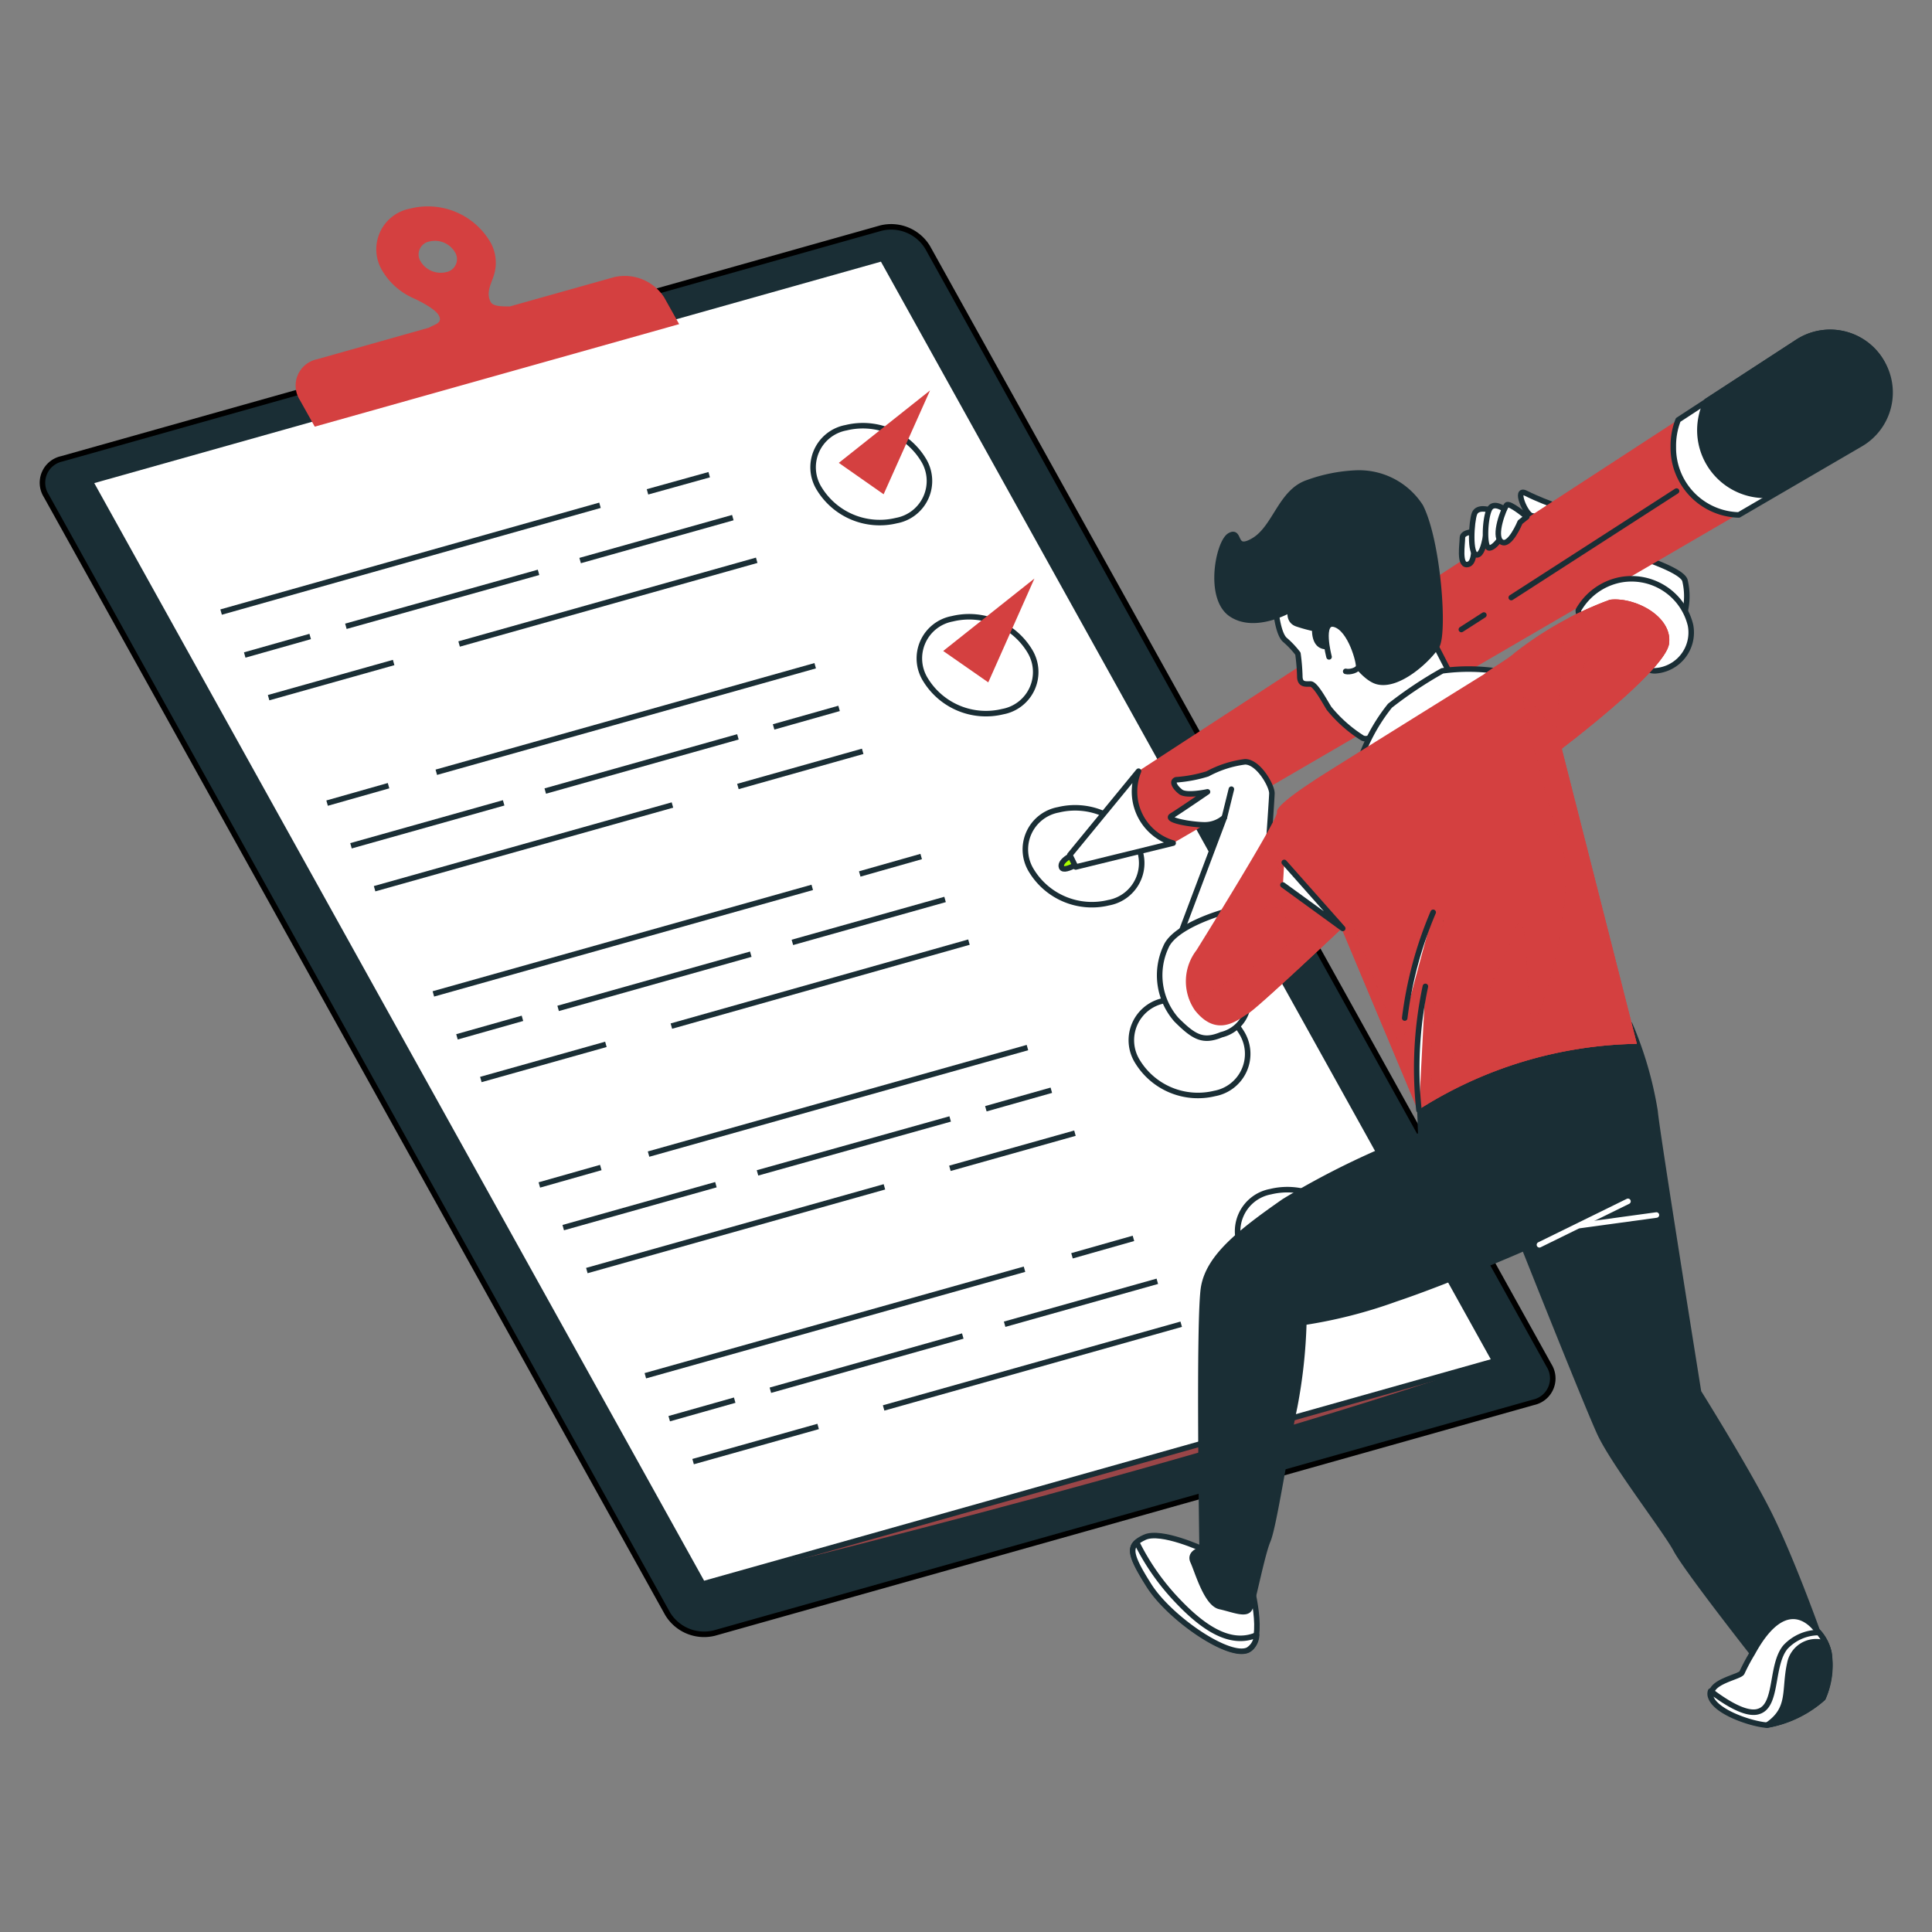 <svg xmlns="http://www.w3.org/2000/svg" xmlns:xlink="http://www.w3.org/1999/xlink" viewBox="0 0 72 72"><rect x="0" y="0" width="72" height="72" fill="#808080" stroke="none"/><defs><clipPath id="a"><path d="M60,22.35a13,13,0,0,0-3.58,2c-.17.17-.84.56-1.12.78,0,0-5.76,3.58-6.26,3.91s-1.51,1-1.45,1.23-3,5.14-3,5.14a1.9,1.9,0,0,0-.06,2.24c.84,1.06,1.62.34,2,.11S50,34.6,50,34.6l2.84,6.77A15.61,15.61,0,0,1,61,38.9l-2.8-11s3.86-2.91,4-3.91S60.95,22.24,60,22.35Z" style="fill:#d44040"/></clipPath></defs><title>exams</title><path d="M57.15,52.26,26.62,60.86a1.59,1.59,0,0,1-1.74-.72L1.72,18.47A.91.91,0,0,1,2.3,17.1L32.83,8.5a1.59,1.59,0,0,1,1.74.72L57.73,50.89A.91.91,0,0,1,57.15,52.26Z" style="fill:#1a2e35;stroke:#000;stroke-miterlimit:10;stroke-width:0.206px"/><path d="M26.19,59s17.64-4.2,29.52-8.31Z" style="fill:#9a4648"/><polygon points="55.71 50.72 26.19 59.03 3.36 17.94 32.88 9.63 55.71 50.72" style="fill:#fff;stroke:#1a2e35;stroke-miterlimit:10;stroke-width:0.206px"/><line x1="24.13" y1="18.33" x2="26.43" y2="17.69" style="fill:#fff;stroke:#1a2e35;stroke-miterlimit:10;stroke-width:0.206px"/><line x1="8.24" y1="22.81" x2="22.36" y2="18.83" style="fill:#fff;stroke:#1a2e35;stroke-miterlimit:10;stroke-width:0.206px"/><line x1="21.62" y1="20.89" x2="27.31" y2="19.29" style="fill:#fff;stroke:#1a2e35;stroke-miterlimit:10;stroke-width:0.206px"/><line x1="12.89" y1="23.34" x2="20.07" y2="21.33" style="fill:#fff;stroke:#1a2e35;stroke-miterlimit:10;stroke-width:0.206px"/><line x1="9.12" y1="24.41" x2="11.56" y2="23.72" style="fill:#fff;stroke:#1a2e35;stroke-miterlimit:10;stroke-width:0.206px"/><line x1="17.11" y1="24" x2="28.2" y2="20.88" style="fill:#fff;stroke:#1a2e35;stroke-miterlimit:10;stroke-width:0.206px"/><line x1="10.01" y1="26" x2="14.67" y2="24.69" style="fill:#fff;stroke:#1a2e35;stroke-miterlimit:10;stroke-width:0.206px"/><path d="M34.41,17.13a2.64,2.64,0,0,0-2.88-1.19,1.5,1.5,0,0,0-1,2.27,2.64,2.64,0,0,0,2.88,1.19A1.5,1.5,0,0,0,34.41,17.13Z" style="fill:#fff;stroke:#1a2e35;stroke-miterlimit:10;stroke-width:0.206px"/><line x1="14.48" y1="29.28" x2="12.19" y2="29.93" style="fill:#fff;stroke:#1a2e35;stroke-miterlimit:10;stroke-width:0.206px"/><line x1="30.38" y1="24.81" x2="16.26" y2="28.78" style="fill:#fff;stroke:#1a2e35;stroke-miterlimit:10;stroke-width:0.206px"/><line x1="18.77" y1="29.92" x2="13.08" y2="31.52" style="fill:#fff;stroke:#1a2e35;stroke-miterlimit:10;stroke-width:0.206px"/><line x1="27.5" y1="27.46" x2="20.32" y2="29.48" style="fill:#fff;stroke:#1a2e35;stroke-miterlimit:10;stroke-width:0.206px"/><line x1="31.27" y1="26.4" x2="28.83" y2="27.09" style="fill:#fff;stroke:#1a2e35;stroke-miterlimit:10;stroke-width:0.206px"/><line x1="25.06" y1="30" x2="13.96" y2="33.12" style="fill:#fff;stroke:#1a2e35;stroke-miterlimit:10;stroke-width:0.206px"/><line x1="32.15" y1="28" x2="27.5" y2="29.31" style="fill:#fff;stroke:#1a2e35;stroke-miterlimit:10;stroke-width:0.206px"/><path d="M38.37,24.25a2.64,2.64,0,0,0-2.88-1.19,1.5,1.5,0,0,0-1,2.27,2.64,2.64,0,0,0,2.88,1.19A1.5,1.5,0,0,0,38.37,24.25Z" style="fill:#fff;stroke:#1a2e35;stroke-miterlimit:10;stroke-width:0.206px"/><line x1="32.04" y1="32.57" x2="34.33" y2="31.92" style="fill:#fff;stroke:#1a2e35;stroke-miterlimit:10;stroke-width:0.206px"/><line x1="16.15" y1="37.04" x2="30.27" y2="33.07" style="fill:#fff;stroke:#1a2e35;stroke-miterlimit:10;stroke-width:0.206px"/><line x1="29.53" y1="35.12" x2="35.22" y2="33.52" style="fill:#fff;stroke:#1a2e35;stroke-miterlimit:10;stroke-width:0.206px"/><line x1="20.8" y1="37.58" x2="27.98" y2="35.56" style="fill:#fff;stroke:#1a2e35;stroke-miterlimit:10;stroke-width:0.206px"/><line x1="17.03" y1="38.64" x2="19.47" y2="37.95" style="fill:#fff;stroke:#1a2e35;stroke-miterlimit:10;stroke-width:0.206px"/><line x1="25.02" y1="38.24" x2="36.11" y2="35.11" style="fill:#fff;stroke:#1a2e35;stroke-miterlimit:10;stroke-width:0.206px"/><line x1="17.92" y1="40.23" x2="22.58" y2="38.92" style="fill:#fff;stroke:#1a2e35;stroke-miterlimit:10;stroke-width:0.206px"/><path d="M42.32,31.37a2.64,2.64,0,0,0-2.88-1.19,1.5,1.5,0,0,0-1,2.27,2.64,2.64,0,0,0,2.88,1.19A1.5,1.5,0,0,0,42.32,31.37Z" style="fill:#fff;stroke:#1a2e35;stroke-miterlimit:10;stroke-width:0.206px"/><line x1="22.39" y1="43.51" x2="20.1" y2="44.16" style="fill:#fff;stroke:#1a2e35;stroke-miterlimit:10;stroke-width:0.206px"/><line x1="38.29" y1="39.04" x2="24.17" y2="43.01" style="fill:#fff;stroke:#1a2e35;stroke-miterlimit:10;stroke-width:0.206px"/><line x1="26.68" y1="44.15" x2="20.99" y2="45.75" style="fill:#fff;stroke:#1a2e35;stroke-miterlimit:10;stroke-width:0.206px"/><line x1="35.41" y1="41.7" x2="28.23" y2="43.71" style="fill:#fff;stroke:#1a2e35;stroke-miterlimit:10;stroke-width:0.206px"/><line x1="39.18" y1="40.63" x2="36.74" y2="41.32" style="fill:#fff;stroke:#1a2e35;stroke-miterlimit:10;stroke-width:0.206px"/><line x1="32.96" y1="44.23" x2="21.87" y2="47.35" style="fill:#fff;stroke:#1a2e35;stroke-miterlimit:10;stroke-width:0.206px"/><line x1="40.06" y1="42.23" x2="35.4" y2="43.54" style="fill:#fff;stroke:#1a2e35;stroke-miterlimit:10;stroke-width:0.206px"/><path d="M46.27,38.48a2.64,2.64,0,0,0-2.88-1.19,1.5,1.5,0,0,0-1,2.27,2.64,2.64,0,0,0,2.88,1.19A1.5,1.5,0,0,0,46.27,38.48Z" style="fill:#fff;stroke:#1a2e35;stroke-miterlimit:10;stroke-width:0.206px"/><line x1="39.95" y1="46.8" x2="42.24" y2="46.15" style="fill:#fff;stroke:#1a2e35;stroke-miterlimit:10;stroke-width:0.206px"/><line x1="24.05" y1="51.27" x2="38.18" y2="47.3" style="fill:#fff;stroke:#1a2e35;stroke-miterlimit:10;stroke-width:0.206px"/><line x1="37.44" y1="49.35" x2="43.13" y2="47.75" style="fill:#fff;stroke:#1a2e35;stroke-miterlimit:10;stroke-width:0.206px"/><line x1="28.71" y1="51.81" x2="35.88" y2="49.79" style="fill:#fff;stroke:#1a2e35;stroke-miterlimit:10;stroke-width:0.206px"/><line x1="24.94" y1="52.87" x2="27.38" y2="52.18" style="fill:#fff;stroke:#1a2e35;stroke-miterlimit:10;stroke-width:0.206px"/><line x1="32.93" y1="52.47" x2="44.02" y2="49.35" style="fill:#fff;stroke:#1a2e35;stroke-miterlimit:10;stroke-width:0.206px"/><line x1="25.83" y1="54.47" x2="30.49" y2="53.16" style="fill:#fff;stroke:#1a2e35;stroke-miterlimit:10;stroke-width:0.206px"/><path d="M50.23,45.6a2.64,2.64,0,0,0-2.88-1.19,1.5,1.5,0,0,0-1,2.27,2.64,2.64,0,0,0,2.88,1.19A1.5,1.5,0,0,0,50.23,45.6Z" style="fill:#fff;stroke:#1a2e35;stroke-miterlimit:10;stroke-width:0.206px"/><path d="M22.88,10.33,19,11.42c-.29,0-.62,0-.71-.16-.21-.38.06-.75.14-1.09A1.55,1.55,0,0,0,18.26,9a2.7,2.7,0,0,0-3-1.22,1.54,1.54,0,0,0-1,2.33,2.54,2.54,0,0,0,1.14,1s.79.35.95.64-.14.33-.36.46l-4.18,1.18a1,1,0,0,0-.64,1.51l.56,1,13.58-3.82-.56-1A1.75,1.75,0,0,0,22.88,10.33ZM16,9a.87.87,0,0,1,.95.39.49.49,0,0,1-.32.75.87.87,0,0,1-.95-.39A.49.49,0,0,1,16,9Z" style="fill:#d44040"/><polyline points="31.26 17.25 32.93 18.42 34.66 14.55" style="fill:#d44040"/><polyline points="35.15 24.26 36.83 25.43 38.55 21.56" style="fill:#d44040"/><path d="M62.62,23.3a2.52,2.52,0,0,0,.17-1.68c-.28-.73-5.42-1.9-5.42-1.9s-1.17,0-1.12.67,4.31,3.24,4.64,3.47S62.51,24.59,62.62,23.3Z" style="fill:#fff;stroke:#1a2e35;stroke-linecap:round;stroke-linejoin:round;stroke-width:0.206px"/><path d="M57.79,18.78s-.49-.18-.93-.4,0,.8.22.84l.62.13Z" style="fill:#fff;stroke:#1a2e35;stroke-linecap:round;stroke-linejoin:round;stroke-width:0.206px"/><path d="M42.44,28.73l-2.57,3.13.22.45,3.63-.89,25.59-14.9a2.22,2.22,0,0,0,.77-3.09h0A2.22,2.22,0,0,0,67,12.74Z" style="fill:#d44040"/><line x1="55.3" y1="22.92" x2="54.46" y2="23.46" style="fill:#fff;stroke:#1a2e35;stroke-linecap:round;stroke-linejoin:round;stroke-width:0.206px"/><line x1="62.48" y1="18.3" x2="56.32" y2="22.27" style="fill:#fff;stroke:#1a2e35;stroke-linecap:round;stroke-linejoin:round;stroke-width:0.206px"/><path d="M40.1,31.79s-.64.27-.54.53,1-.38,1-.38Z" style="fill:#af0;stroke:#1a2e35;stroke-linecap:round;stroke-linejoin:round;stroke-width:0.206px"/><path d="M39.87,31.86l.22.45,3.63-.89a2,2,0,0,1-1.29-2.68Z" style="fill:#fff;stroke:#1a2e35;stroke-linecap:round;stroke-linejoin:round;stroke-width:0.206px"/><path d="M70.08,13.42A2.22,2.22,0,0,0,67,12.74l-4.46,2.91a2.62,2.62,0,0,0-.18,1,2.5,2.5,0,0,0,2.44,2.54l4.53-2.64A2.22,2.22,0,0,0,70.08,13.42Z" style="fill:#fff;stroke:#1a2e35;stroke-linecap:round;stroke-linejoin:round;stroke-width:0.206px"/><path d="M70.08,13.42A2.22,2.22,0,0,0,67,12.74L63.6,14.95A2.49,2.49,0,0,0,63.35,16a2.43,2.43,0,0,0,2.4,2.46h.17l3.39-2A2.22,2.22,0,0,0,70.08,13.42Z" style="fill:#1a2e35;stroke:#1a2e35;stroke-linecap:round;stroke-linejoin:round;stroke-width:0.206px"/><path d="M55,19.81s-.5,0-.5.23-.13,1,.16,1,.26-.53.29-.7S55,19.81,55,19.81Z" style="fill:#fff;stroke:#1a2e35;stroke-linecap:round;stroke-linejoin:round;stroke-width:0.206px"/><path d="M55.5,19s-.44-.14-.55.14-.2,1.57.1,1.54S55.43,19.47,55.5,19Z" style="fill:#fff;stroke:#1a2e35;stroke-linecap:round;stroke-linejoin:round;stroke-width:0.206px"/><path d="M56.18,19.06s-.51-.44-.68-.07-.2,1.43,0,1.43.51-.44.58-.68A4.61,4.61,0,0,0,56.18,19.06Z" style="fill:#fff;stroke:#1a2e35;stroke-linecap:round;stroke-linejoin:round;stroke-width:0.206px"/><path d="M56.9,19.26s-.65-.55-.75-.44-.51,1.15-.2,1.37.7-.73.7-.73Z" style="fill:#fff;stroke:#1a2e35;stroke-linecap:round;stroke-linejoin:round;stroke-width:0.206px"/><path d="M47.52,22.5s.07,1.1.37,1.35a3.36,3.36,0,0,1,.48.51,7.63,7.63,0,0,1,.07.84c0,.33.22.29.4.29s.51.62.69.91a5.15,5.15,0,0,0,1.24,1.1c.33.18.88-.51.88-.51l.26.73L54.5,26l-1.28-2.49a6,6,0,0,0-.77-2.45c-.73-1.32-1.72-2-3.36-1.57S47.52,22.5,47.52,22.5Z" style="fill:#fff;stroke:#1a2e35;stroke-linecap:round;stroke-linejoin:round;stroke-width:0.206px"/><path d="M50.52,17.63a6,6,0,0,0-1.79.36c-1,.34-1.2,1.67-2,2.15s-.48-.42-.9-.18-.84,2.33.06,2.93,2.21-.18,2.21-.18-.12.42.24.54a6.12,6.12,0,0,0,.66.18s-.06.72.48.66.06-.9.06-.9,1,2,1.79,2.21,1.91-.84,2.21-1.32.06-3.89-.6-5.2A2.72,2.72,0,0,0,50.52,17.63Z" style="fill:#1a2e35;stroke:#1a2e35;stroke-linecap:round;stroke-linejoin:round;stroke-width:0.206px"/><path d="M49.53,24.48s-.37-1.39.22-1.21.91,1.43.88,1.57-.33.22-.48.18" style="fill:#fff;stroke:#1a2e35;stroke-linecap:round;stroke-linejoin:round;stroke-width:0.206px"/><path d="M53.75,25a15.28,15.28,0,0,0-1.95,1.3,6.77,6.77,0,0,0-1.17,2.19s3.76-2.56,4.42-2.92a3.09,3.09,0,0,0,.8-.55A7.33,7.33,0,0,0,53.75,25Z" style="fill:#fff;stroke:#1a2e35;stroke-linecap:round;stroke-linejoin:round;stroke-width:0.206px"/><path d="M58.82,22.74a2.31,2.31,0,0,1,1.51-1.12A2.26,2.26,0,0,1,63,23.3,1.43,1.43,0,0,1,61.67,25c-.56,0-1.06-.78-1.06-.78S58.82,23.58,58.82,22.74Z" style="fill:#fff;stroke:#1a2e35;stroke-linecap:round;stroke-linejoin:round;stroke-width:0.206px"/><path d="M43.84,35.21l1.79-4.75a1.1,1.1,0,0,1-.73.28c-.45,0-1.51-.17-1.23-.34S45,29.51,45,29.51s-.78.17-1,0-.34-.39-.17-.45A5.12,5.12,0,0,0,45,28.84a4,4,0,0,1,1.4-.45c.5,0,1,.89,1,1.17s-.39,5.59-.39,5.81,0,.45-1.45.62S43.78,35.83,43.84,35.21Z" style="fill:#fff;stroke:#1a2e35;stroke-linecap:round;stroke-linejoin:round;stroke-width:0.206px"/><line x1="45.63" y1="30.46" x2="45.89" y2="29.41" style="fill:#fff;stroke:#1a2e35;stroke-linecap:round;stroke-linejoin:round;stroke-width:0.206px"/><path d="M45.57,34s-1.79.5-2.12,1.29A2.51,2.51,0,0,0,43.84,38c.67.67,1,.84,1.68.56a1.31,1.31,0,0,0,1-1.17A3.48,3.48,0,0,0,45.57,34Z" style="fill:#fff;stroke:#1a2e35;stroke-linecap:round;stroke-linejoin:round;stroke-width:0.206px"/><path d="M44.84,57.74s-1.57-.73-2.18-.45-.62.56.17,1.79,3,2.74,3.69,2.4.06-2.57.06-2.57Z" style="fill:#fff;stroke:#1a2e35;stroke-linecap:round;stroke-linejoin:round;stroke-width:0.206px"/><path d="M43.72,59.48a8.73,8.73,0,0,1-1.36-2c-.29.25-.16.63.46,1.61.78,1.23,3,2.74,3.69,2.4a.67.67,0,0,0,.32-.56C45.81,61.37,44.74,60.6,43.72,59.48Z" style="fill:#fff;stroke:#1a2e35;stroke-linecap:round;stroke-linejoin:round;stroke-width:0.206px"/><path d="M52.89,40.63l.06,1.68a30.29,30.29,0,0,0-5.09,2.46c-1.68,1.17-2.8,2.07-3,3.19s-.06,9.78-.06,9.78-.5.11-.34.45.5,1.57,1,1.68,1,.34,1.12.06.45-2,.67-2.52.62-3.19,1-5a19.38,19.38,0,0,0,.34-3.13A18,18,0,0,0,52,48.41c2-.67,4.81-1.9,4.81-1.9s2.29,5.76,2.8,6.88,2.46,3.63,2.85,4.36,2.85,3.86,2.85,3.86,1-.84,1.57-.84h.84s-1-2.8-1.85-4.47-2.57-4.42-2.57-4.42-1.57-9.78-1.62-10.46a13.79,13.79,0,0,0-.94-3.24S58,37.62,52.89,40.63Z" style="fill:#1a2e35;stroke:#1a2e35;stroke-linecap:round;stroke-linejoin:round;stroke-width:0.206px"/><path d="M65.31,61.6a7.32,7.32,0,0,0-.39.73c-.06.17-1.29.34-1.12.89s1.45,1,2.07,1.06a4.23,4.23,0,0,0,2.07-1,3,3,0,0,0,.22-1.68,1.73,1.73,0,0,0-.45-.84S66.65,59.14,65.31,61.6Z" style="fill:#fff;stroke:#1a2e35;stroke-linecap:round;stroke-linejoin:round;stroke-width:0.206px"/><path d="M68.16,61.6a1.65,1.65,0,0,0-.38-.76,1.71,1.71,0,0,0-1.24.54c-.56.67-.28,2.18-1,2.4-.5.17-1.37-.44-1.79-.76a.32.32,0,0,0,0,.21c.17.56,1.45,1,2.07,1.06a4.23,4.23,0,0,0,2.07-1A3,3,0,0,0,68.16,61.6Z" style="fill:#fff;stroke:#1a2e35;stroke-linecap:round;stroke-linejoin:round;stroke-width:0.206px"/><path d="M66.7,62c-.22,1,.06,1.68-.84,2.29a4.23,4.23,0,0,0,2.07-1,3,3,0,0,0,.22-1.68,1.33,1.33,0,0,0-.14-.4h-.09A1,1,0,0,0,66.7,62Z" style="fill:#1a2e35;stroke:#1a2e35;stroke-linecap:round;stroke-linejoin:round;stroke-width:0.206px"/><line x1="57.37" y1="46.39" x2="60.67" y2="44.77" style="fill:none;stroke:#fff;stroke-linecap:round;stroke-linejoin:round;stroke-width:0.206px"/><line x1="58.88" y1="45.67" x2="61.73" y2="45.28" style="fill:none;stroke:#fff;stroke-linecap:round;stroke-linejoin:round;stroke-width:0.206px"/><path d="M60,22.35a13,13,0,0,0-3.58,2c-.17.17-.84.56-1.12.78,0,0-5.76,3.58-6.26,3.91s-1.51,1-1.45,1.23-3,5.14-3,5.14a1.9,1.9,0,0,0-.06,2.24c.84,1.06,1.62.34,2,.11S50,34.6,50,34.6l2.84,6.77A15.61,15.61,0,0,1,61,38.9l-2.8-11s3.86-2.91,4-3.91S60.95,22.24,60,22.35Z" style="fill:#d44040"/><g style="clip-path:url(#a)"><path d="M60,22.35a5.49,5.49,0,0,0-1.62.69.74.74,0,0,1,.75.31c.46.59-.53,2.51-.53,2.51s-.41-2.64-.4-1.85-.2,3.23-.2,3.23-1.32-1.58-1.25-1.19a54.37,54.37,0,0,0,1.45,5.47c.53,1.39-.4,5.28-.92,6.4s-.2-4.75-.79-3.3a39.18,39.18,0,0,1-3,5.87c-.44.38.15-5.38.31-6.13C53.56,35,52.19,39,52.19,39l-1.85-4.75s-3.17-2.57-2.84-2.11S48.63,34,48.63,34A11,11,0,0,0,47,33.78c.33.13,1.78.86,1.78.86A29.06,29.06,0,0,1,45,37a3.46,3.46,0,0,1-.71.13,1.66,1.66,0,0,0,.26.48c.84,1.06,1.62.34,2,.11S50,34.6,50,34.6l2.84,6.77A15.61,15.61,0,0,1,61,38.9l-2.8-11s3.86-2.91,4-3.91S60.95,22.24,60,22.35Z" style="fill:#d44040"/><path d="M60,22.35a5.49,5.49,0,0,0-1.62.69.74.74,0,0,1,.75.31c.46.59-.53,2.51-.53,2.51s-.41-2.64-.4-1.85-.2,3.23-.2,3.23-1.32-1.58-1.25-1.19a54.37,54.37,0,0,0,1.45,5.47c.53,1.39-.4,5.28-.92,6.4s-.2-4.75-.79-3.3a39.18,39.18,0,0,1-3,5.87c-.44.38.15-5.38.31-6.13C53.56,35,52.19,39,52.19,39l-1.85-4.75s-3.17-2.57-2.84-2.11S48.63,34,48.63,34A11,11,0,0,0,47,33.78c.33.13,1.78.86,1.78.86A29.06,29.06,0,0,1,45,37a3.46,3.46,0,0,1-.71.13,1.66,1.66,0,0,0,.26.48c.84,1.06,1.62.34,2,.11S50,34.6,50,34.6l2.84,6.77A15.61,15.61,0,0,1,61,38.9l-2.8-11s3.86-2.91,4-3.91S60.95,22.24,60,22.35Z" style="fill:#d44040;opacity:0.5"/></g><path d="M52.88,41.37a14.66,14.66,0,0,1,.24-4.61" style="fill:#fff;stroke:#1a2e35;stroke-linecap:round;stroke-linejoin:round;stroke-width:0.206px"/><path d="M52.35,37.94A14.6,14.6,0,0,1,53.41,34" style="fill:#fff;stroke:#1a2e35;stroke-linecap:round;stroke-linejoin:round;stroke-width:0.206px"/><polyline points="47.86 32.14 50.04 34.6 47.81 32.98" style="fill:#fff;stroke:#1a2e35;stroke-linecap:round;stroke-linejoin:round;stroke-width:0.206px"/><polyline points="58.21 24.81 58.21 27.94 58.93 23.92" style="fill:#d44040"/><path d="M53.78,34.3l0,.07C53.78,34.3,53.79,34.27,53.78,34.3Z" style="fill:#1a2e35"/></svg>